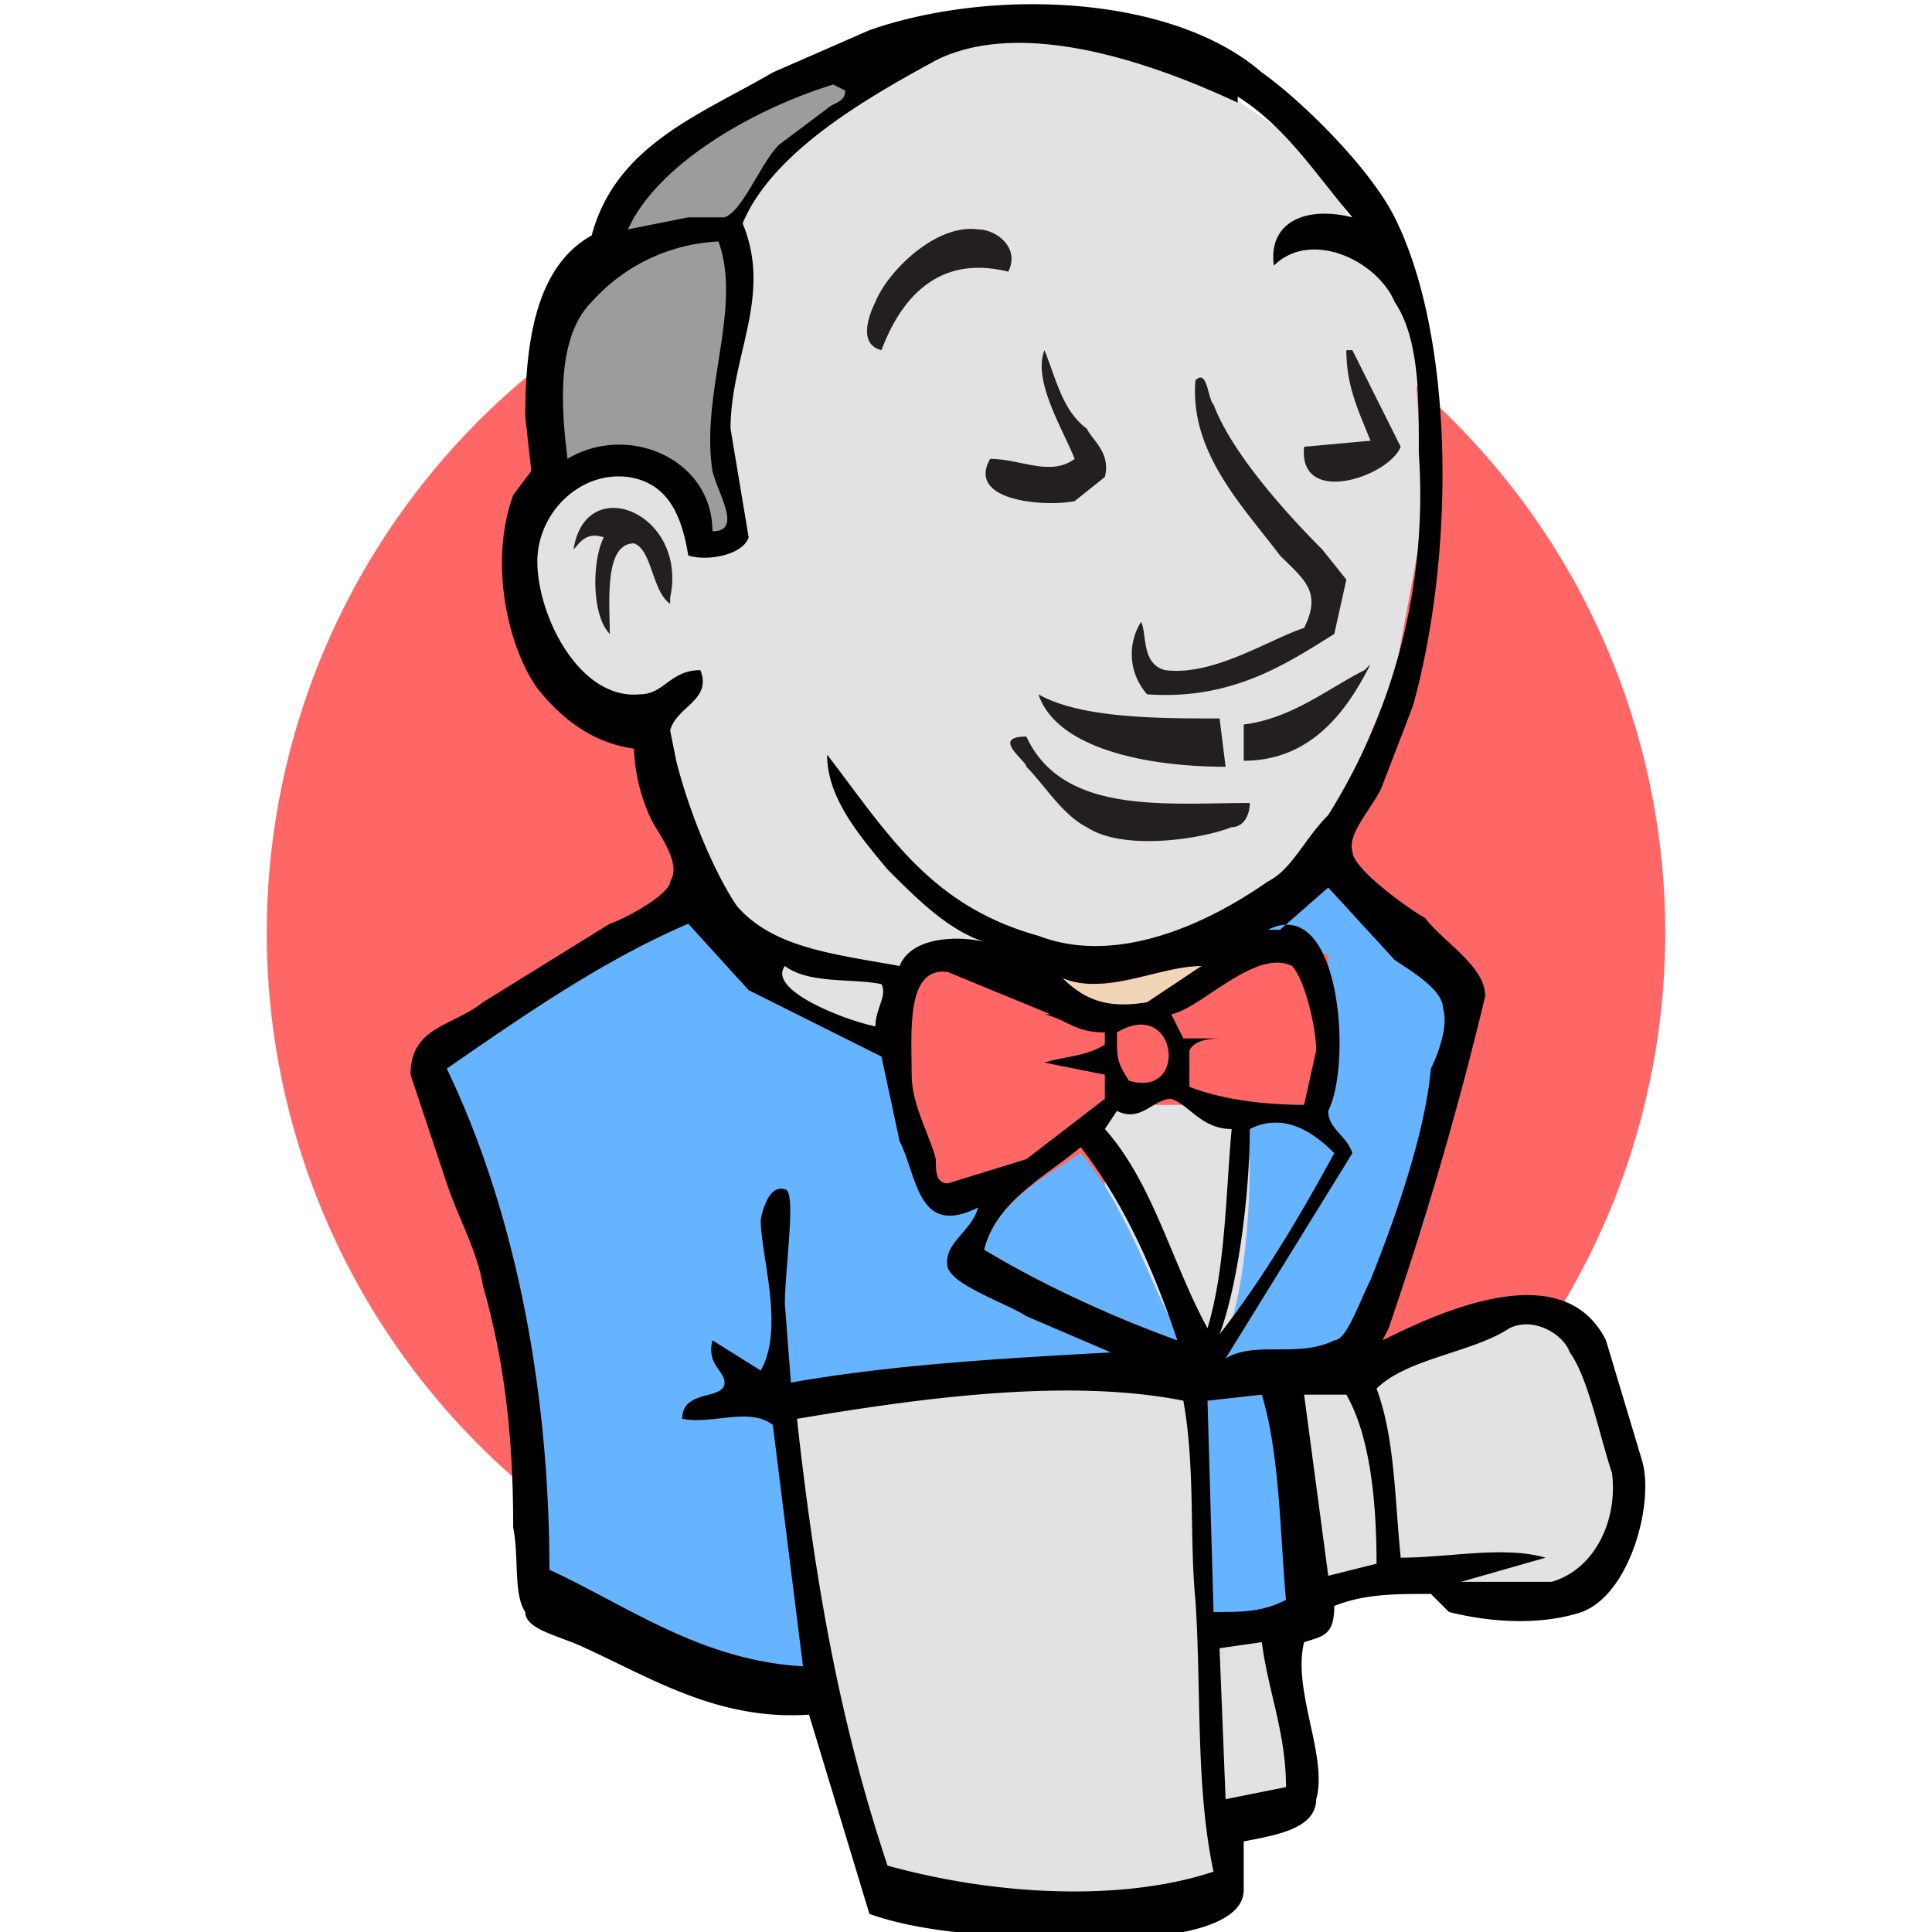 <svg xmlns="http://www.w3.org/2000/svg" viewBox="0 0 32 32"><path d="M24.2 7.1a11.4 11.4 0 0 0-16.4 0 12 12 0 0 0 0 16.7 11.4 11.4 0 0 0 16.4 0 12 12 0 0 0 0-16.7Z" fill="#f66"/><path fill="#e2e2e4" d="M18.3 18.3h2.4v4h-2.4z"/><path d="m20.7 15.5-1.7.2-2.3.3h-2.9l-1.2-.3-1-1.1-.7-2.2-.2-.5-1-.3-.6-1-.4-1.4L9 8l1.1-.4 1 .4.4 1 .5-.1.2-.2-.2-1V6.4l.2-1.7v-1l.8-1.2 1.3-1 2.4-1 2.7.4 2.3 1.6 1 1.7.7 1.3.2 3-.5 2.7-1 2.4-.8 1.2" fill="#e2e2e4" fill-rule="evenodd"/><path d="m9.1 8 1.2-.4.8.4.5 1 .5-.1.1-.6-.2-1 .2-2.3-.2-1.3.8-.9 1.6-1.3L14 1 11.6 2l-1 .8-.5 1.2L9.2 5 9 6.5 9 8Z" fill="#9c9c9e" fill-rule="evenodd"/><path d="m13 19.7.6.7V23H13l-.1-2v-1M13 23.4h-1.8l.5.4 1.4.2" fill="#49728b" fill-rule="evenodd"/><path fill="#e2e2e4" fill-rule="evenodd" d="m14.9 16.1-1.1-.1-1.1-.3v.3l.2.4.3.2v.1l.4.2.5.1.8.4v-1.3z"/><path d="M16.7 4.5c-1.2-.3-1.8.5-2.1 1.3-.4-.1-.2-.6-.1-.8.2-.5 1-1.3 1.7-1.2.3 0 .7.3.5.7M22.3 5.8h.1l.8 1.6c-.2.5-1.7 1-1.6 0l1.1-.1c-.2-.5-.4-.9-.4-1.5M17.3 5.8c.2.5.3 1 .7 1.3.1.2.4.4.3.8l-.5.4c-.5.1-1.8 0-1.4-.7.5 0 1 .3 1.4 0-.2-.5-.7-1.3-.5-1.8M22.1 10.5c-.8.5-1.7 1.1-3.1 1a1 1 0 0 1-.1-1.2c.1.2 0 .7.4.8.8.1 1.7-.5 2.3-.7.3-.6 0-.8-.4-1.2-.6-.8-1.5-1.7-1.4-2.9.2-.2.2.3.3.4.3.8 1.2 1.8 1.8 2.4l.4.5-.2.9M11.1 10c-.3-.2-.3-.9-.6-1-.5 0-.4 1-.4 1.5-.3-.3-.3-1.2-.1-1.6-.3-.1-.4.1-.5.2.2-1.3 1.9-.6 1.6.8ZM22.7 11c-.4.8-1 1.6-2.1 1.6V12c.8-.1 1.4-.6 2-.9ZM17.2 11.5c.7.4 2 .4 3 .4l.1.8c-1.3 0-2.8-.3-3.1-1.2ZM17 12.2c.6 1.3 2.3 1.1 3.7 1.1 0 .2-.1.4-.3.4-.5.2-1.8.4-2.4 0-.4-.2-.7-.7-1-1 0-.1-.6-.5 0-.5" fill="#231f20" fill-rule="evenodd"/><path d="m19.7 22.6-.6.3h-2l-4 .2.1 2 .5 2.6.9 3.6 2 .5 3.2-.3v-.1h.2l.4-.3-.5-7-.2-1.5ZM27 24.4l-.9-2.5-.9-.2-1.4.5-1.3.6-.7-.1-.6.2.5 3.6 1.7-.5h.4l.4.5h1.3l.7-.2.7-1v-.6l.1-.3z" fill="#e2e2e4" fill-rule="evenodd"/><path d="m20.2 27.3.1 2.5 1-.2c0-.9-.3-1.6-.4-2.4l-.7.1Z" fill="#e2e2e4" fill-rule="evenodd"/><path d="m20 16-1 .7c-.6 0-1 0-1.4-.5.8.3 1.6-.2 2.3-.2" fill="#f0d6b7" fill-rule="evenodd"/><path d="M24.3 16.5v-.2l-1.8-1.6-.1-.1-.4-.4-.9 1H21v.6h1v2.5h-1v.2h-.4v.7h.1c0 1-.1 2.2-.4 3V22l-.1.8-.5.1.4 4.1 1.6-.2-.3-3.1v-.8h-.1l1.3-.1 1-2.6.6-2.9.1-.3.1-.4ZM19.3 22.9l.4-.3-3.7-1.7.7-1.3-1 .3-.4-.5-.5-2.2-.4-.1-.9-.3-.8-.8-1-1.1-.2.1-.1-.2-.6.4-.2.1-3.4 2.4.2.7.4 1 .7 3.3.3 3.3v.3l.2.1.1.2 4.3 1.5.3-.3-.5-3.6v-1.1l6.1-.2z" fill="#66b4ff" fill-rule="evenodd"/><path d="M19.5 22.1c-.5-1-.9-2.2-1.6-3-.6.4-1.4.8-1.6 1.6 1 .6 2.1 1.1 3.2 1.5Z" fill="#66b4ff" fill-rule="evenodd"/><path d="m20.2 27.3.1 2.5 1-.2c0-.9-.3-1.6-.4-2.4l-.7.1Zm-7-3.8c.3 2.7.7 5 1.5 7.4 1.8.5 3.9.6 5.4.1-.3-1.4-.2-3-.3-4.5-.1-1 0-2.2-.2-3.3-2-.4-4.6 0-6.4.3Zm6.8-.3.1 3.5c.5 0 .8 0 1.2-.2-.1-1.1-.1-2.4-.4-3.4l-.9.1Zm2.3-.1h-.7l.4 3 .8-.2c0-1-.1-2.1-.5-2.8Zm3.4 3.1c.7-.2 1.1-1 1-1.8-.2-.6-.4-1.6-.7-2-.1-.3-.6-.6-1-.4-.6.4-1.7.5-2.2 1 .3.8.3 1.8.4 2.8.8 0 1.7-.2 2.4 0l-1.4.4h1.5Zm-6.2-4c-.4-1.2-.9-2.3-1.6-3.2-.6.5-1.4.9-1.6 1.7 1 .6 2.1 1.1 3.2 1.5Zm1.2-3.5c0 1.1-.2 2.6-.5 3.4.7-.9 1.3-1.9 1.9-3-.3-.3-.8-.7-1.4-.4Zm-1.3-.5c-.3 0-.5.4-.9.2l-.2.3c.8.9 1.1 2.2 1.7 3.3.3-1 .3-2.2.4-3.3-.5 0-.7-.4-1-.5Zm-.9-1c0 .3 0 .4.2.7 1 .3.8-1.4-.2-.8Zm-1.1-.4-1.7-.7c-.7-.1-.6 1-.6 1.7 0 .5.3 1 .4 1.4 0 .2 0 .4.2.4l1.3-.4 1.3-1v-.4l-1-.2c.3-.1.7-.1 1-.3v-.2c-.5 0-.6-.2-1-.3ZM13 16c-.3.4 1 .9 1.5 1 0-.3.2-.5.1-.7-.5-.1-1.2 0-1.6-.3Zm4.6.2c.4.4.8.5 1.4.4l.9-.6c-.7 0-1.6.5-2.3.2Zm4.2 1.2c0-.4-.2-1.2-.4-1.4-.6-.3-1.5.7-2 .8l.2.4h.7c-.2 0-.5 0-.6.2v.6c.5.2 1.2.3 1.9.3l.2-.9Zm-9.4-1-1-1.1c-1.4.6-2.7 1.5-4 2.4 1.2 2.5 1.7 5.5 1.7 8.3 1.3.6 2.5 1.5 4.2 1.6l-.5-4c-.4-.3-1 0-1.5-.1 0-.5.7-.3.7-.6 0-.2-.3-.3-.2-.7l.8.5c.4-.7 0-1.9 0-2.5 0 0 .1-.6.4-.5.2 0 0 1.3 0 1.9l.1 1.3c1.7-.3 3.5-.4 5.3-.5l-1.4-.6c-.3-.2-1.2-.5-1.3-.8-.1-.4.4-.6.5-1-1 .5-1-.5-1.3-1.1l-.3-1.4-2.2-1.1Zm8.6-1c1.2-.6 1.4 2.2 1 3 0 .3.3.4.4.7l-2.1 3.4c.5-.3 1.2 0 1.8-.3.2 0 .4-.6.6-1 .4-1 .9-2.4 1-3.5.1-.2.3-.7.2-1 0-.3-.5-.6-.8-.8L22 14.7l-.8.7ZM9.8 5c-.6.6-.5 1.8-.4 2.6 1-.6 2.4 0 2.4 1.2.5 0 .1-.6 0-1-.2-1.3.5-2.7.1-3.8a3 3 0 0 0-2.1 1Zm4-3.6c-1.3.4-2.9 1.3-3.4 2.4l1-.2h.6c.3-.1.6-.9.9-1.2l.8-.6c.1-.1.3-.1.3-.3l-.2-.1Zm6.7.3C19 1 16.9.3 15.5 1c-1.1.6-2.7 1.5-3.2 2.7.5 1.2-.2 2.2-.2 3.4l.3 1.8c-.1.3-.7.4-1 .3-.1-.6-.3-1.2-1-1.3-.8-.1-1.5.6-1.5 1.4 0 .9.7 2.3 1.7 2.2.4 0 .5-.4 1-.4.2.5-.4.6-.5 1l.1.5c.2.8.6 1.8 1 2.4.6.7 1.6.8 2.7 1 .2-.5 1-.5 1.4-.4-.6-.2-1.1-.7-1.6-1.2-.5-.6-1-1.2-1-1.9 1 1.3 1.7 2.5 3.5 3 1.3.5 2.8-.2 3.8-.9.4-.2.6-.7 1-1.1a10 10 0 0 0 1.5-6c0-1 0-1.9-.4-2.5-.3-.7-1.4-1.2-2-.6-.1-.7.5-1 1.3-.8-.6-.7-1.1-1.5-1.9-2Zm2.4 20.5c1-.5 3-1.4 3.7 0l.6 2c.2.7-.2 2.2-1 2.5-.6.2-1.4.2-2.2 0l-.3-.3c-.6 0-1.1 0-1.6.2 0 .5-.2.5-.5.6-.2.8.4 1.9.2 2.6 0 .5-.7.6-1.2.7v.8c0 .4-.5.6-1 .7-1.5.1-3.8.2-5.2-.3l-1-3.3c-1.5.1-2.6-.6-3.7-1.1-.4-.2-1-.3-1-.6-.2-.3-.1-.9-.2-1.4 0-1.3-.1-2.6-.5-4-.1-.6-.4-1.1-.6-1.7l-.6-1.8c0-.8.7-.8 1.2-1.2l2.1-1.3c.3-.1 1-.5 1-.7.2-.3-.2-.8-.3-1a3 3 0 0 1-.3-1.2c-.7-.1-1.2-.5-1.6-1-.5-.7-.8-2.1-.4-3.2l.3-.4-.1-.9c0-1.3.2-2.5 1.1-3 .4-1.5 1.8-2 3-2.7l1.6-.7c2-.7 5-.6 6.5.7.7.5 1.8 1.6 2.2 2.4 1 2 1 5.6.3 8.1l-.5 1.3c-.1.3-.6.8-.5 1.1 0 .3 1 1 1.2 1.1.3.4 1 .8 1 1.3A60.3 60.3 0 0 1 23 22" fill-rule="evenodd"/></svg>